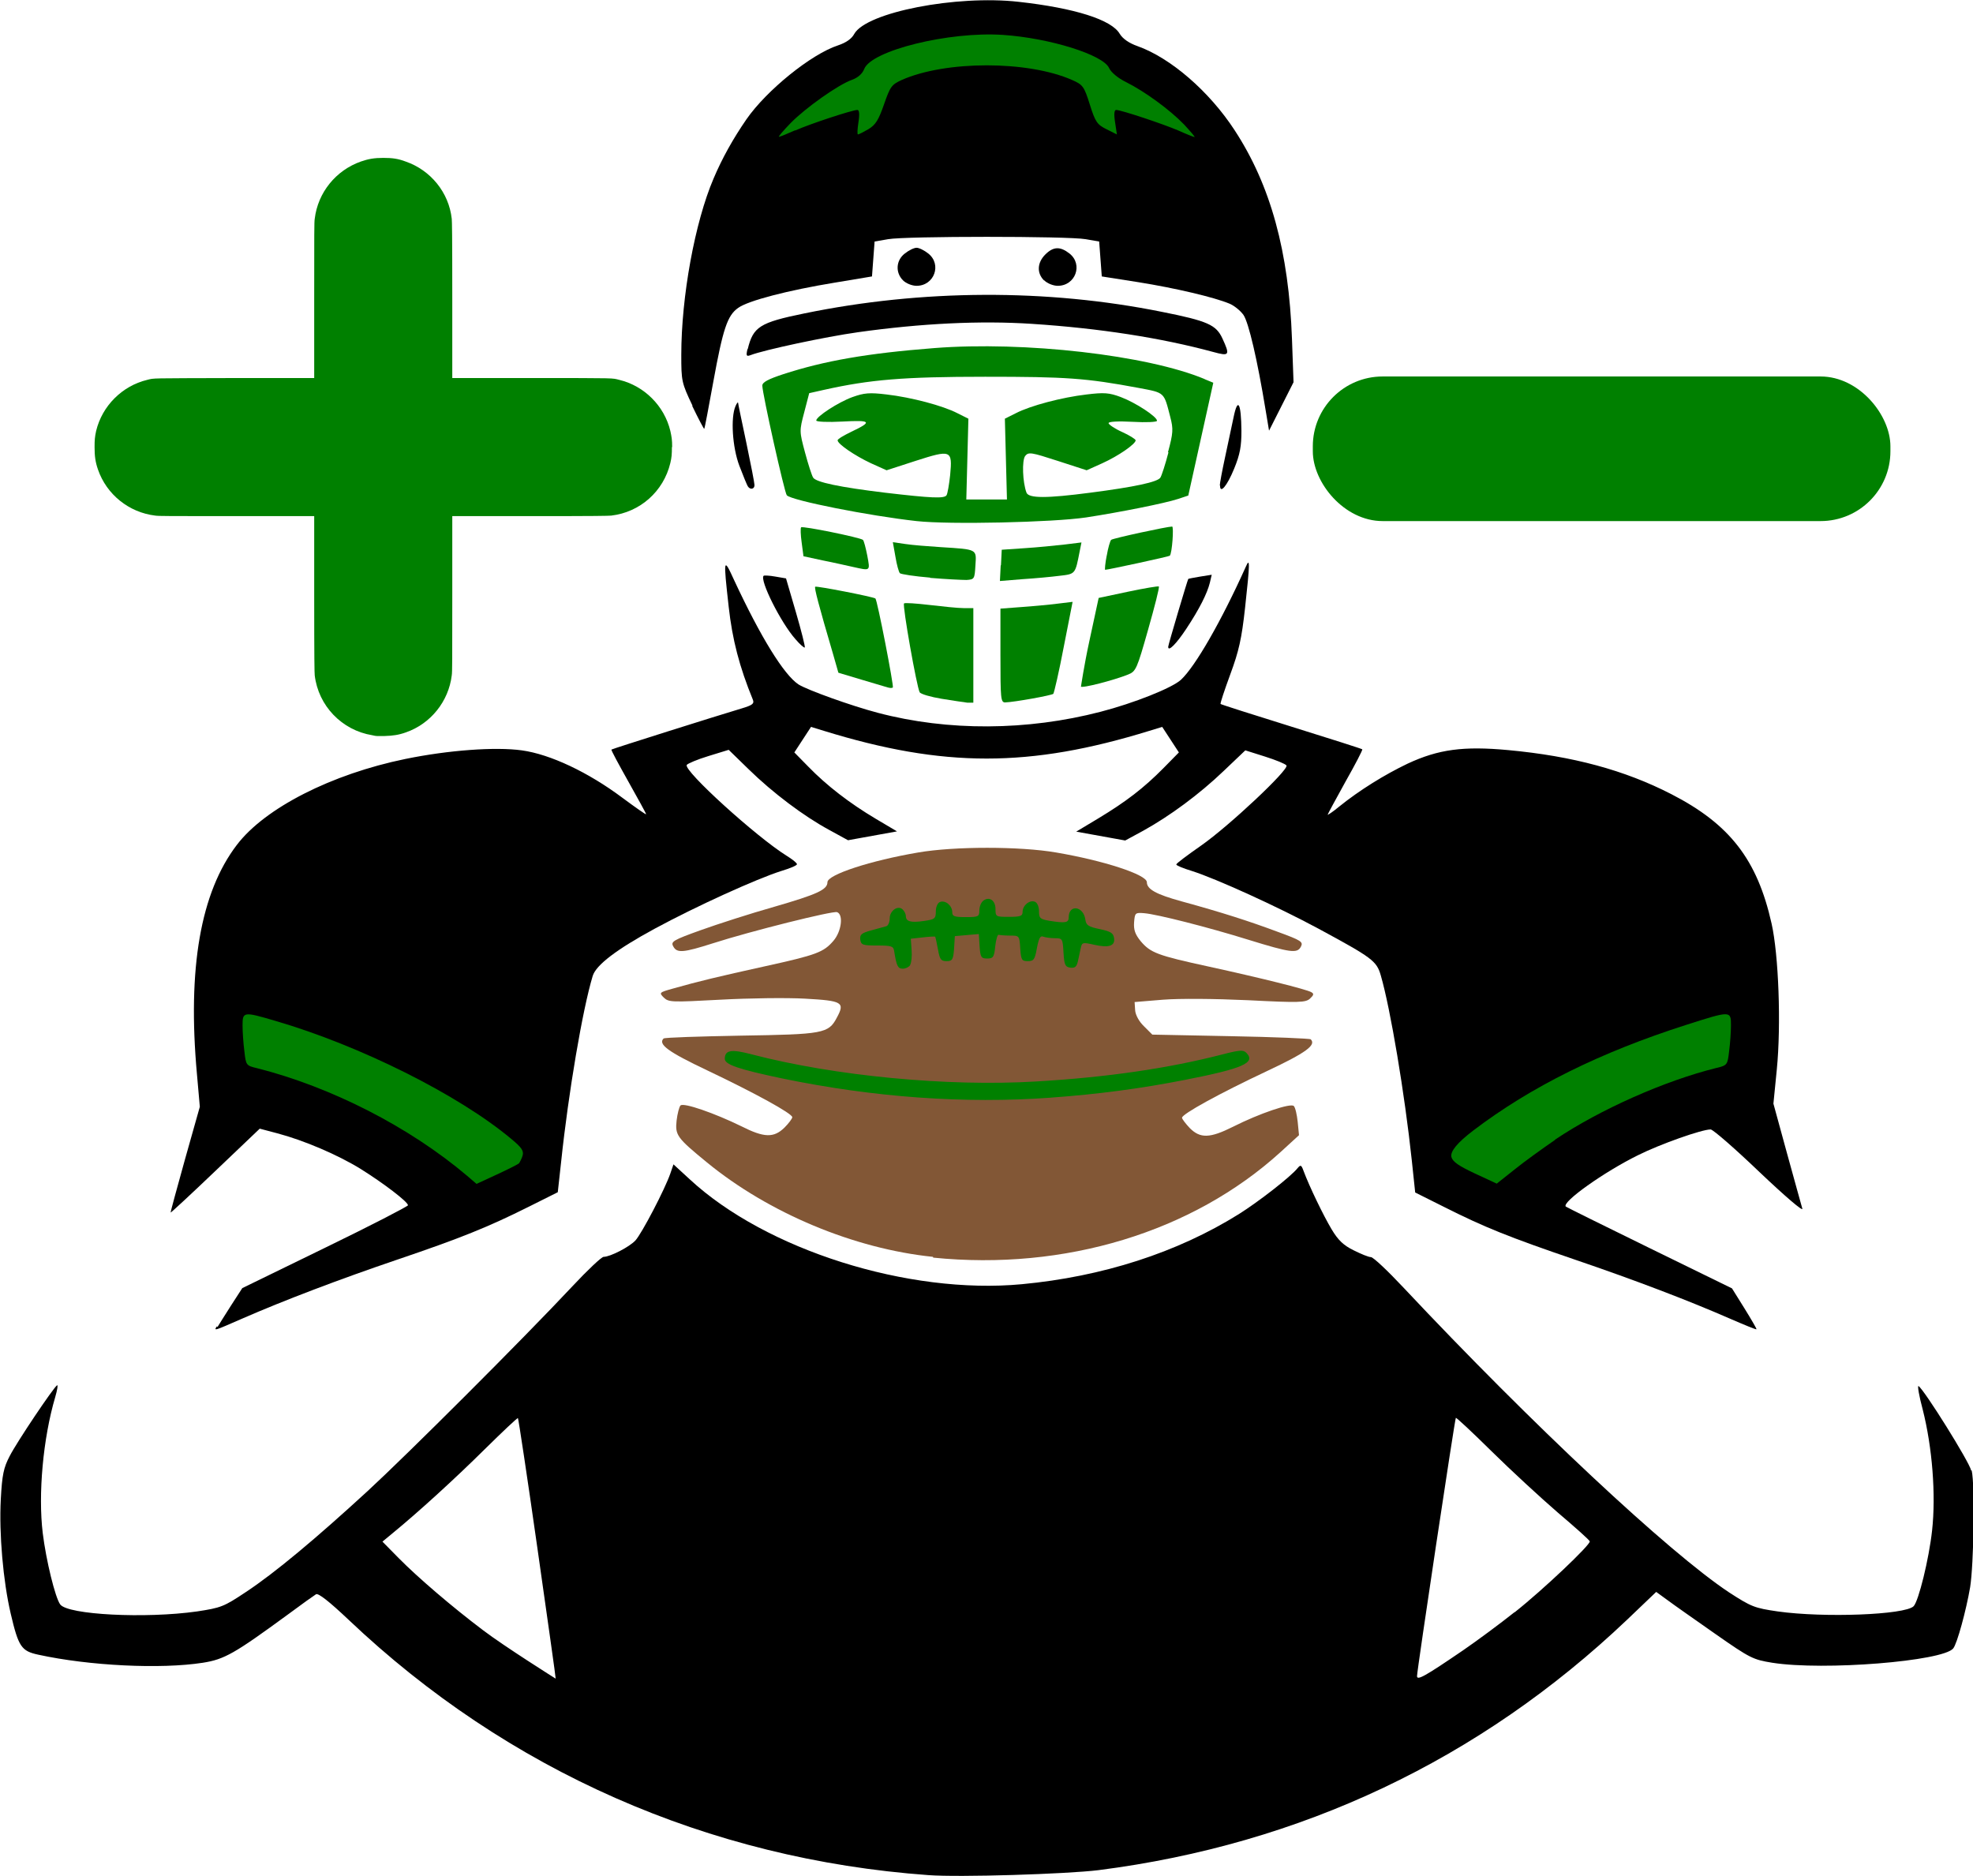 <?xml version="1.0" encoding="UTF-8"?>
<svg id="svg10" xmlns="http://www.w3.org/2000/svg" viewBox="0 0 75.73 72">
  <defs>
    <style>
      svg {
        color: green;
      }
    </style>
  </defs>
  <g id="Player">
    <path id="Bottom_Jersey" d="m75.66,56.44c-.07-.33-1.8-3.1-2.02-3.24-.05-.03.02.38.16.9.37,1.46.51,3.27.36,4.64-.12,1.1-.52,2.72-.71,2.91-.33.33-3.43.45-5.21.2-.9-.13-1.02-.18-1.87-.73-2.31-1.53-7.56-6.44-12.5-11.7-.6-.64-1.16-1.17-1.25-1.17s-.38-.12-.66-.26c-.39-.19-.6-.39-.85-.81-.3-.5-.85-1.63-1.08-2.25-.08-.22-.11-.23-.22-.1-.26.33-1.51,1.3-2.26,1.77-2.37,1.48-5.24,2.4-8.33,2.69-4.36.41-9.83-1.32-12.75-4.03l-.62-.57-.12.35c-.21.61-1.1,2.31-1.34,2.57-.23.25-.97.63-1.22.63-.08,0-.61.5-1.19,1.12-1.94,2.07-6.35,6.47-7.87,7.87-1.97,1.81-3.57,3.15-4.68,3.88-.84.56-.95.6-1.87.74-1.97.28-4.96.13-5.25-.27-.19-.26-.54-1.68-.67-2.74-.18-1.49.01-3.63.48-5.22.08-.27.11-.48.07-.45-.14.09-1.54,2.17-1.82,2.72-.23.44-.29.71-.34,1.66-.07,1.31.09,3.14.38,4.38.3,1.28.41,1.44,1.06,1.58,1.97.43,4.7.56,6.31.31.84-.13,1.23-.36,3.28-1.86.51-.38.99-.72,1.07-.77.09-.05.51.28,1.25.98,6.1,5.79,13.81,9.19,22.25,9.8,1.19.09,5.3-.04,6.53-.19,7.77-.99,14.64-4.24,20.29-9.61l1.12-1.07.44.32c.24.18,1.07.76,1.84,1.3,1.33.93,1.44.98,2.18,1.1,1.98.31,6.54-.06,6.94-.55.15-.18.5-1.47.65-2.35.14-.87.19-3.9.06-4.48Zm-54.33,7.99s-1.96-1.23-2.79-1.86c-1.18-.89-2.5-2.02-3.24-2.77l-.62-.63.41-.34c.94-.77,2.36-2.06,3.52-3.21.68-.67,1.25-1.21,1.27-1.19.02.02.36,2.27.75,5.01.39,2.74.71,4.99.7,5Zm36.8-2.55c-.54.43-1.43,1.09-1.97,1.46-1.48,1.01-1.77,1.17-1.77.99,0-.22,1.45-9.87,1.49-9.91.02-.02.64.56,1.38,1.29.74.73,1.88,1.78,2.54,2.35.66.56,1.21,1.05,1.22,1.1.04.12-1.78,1.85-2.88,2.72Z"></path>
      <path id="Top_Jersey" d="m8.35,50.93c.04-.07.27-.43.51-.81l.44-.68,3.18-1.55c1.75-.85,3.18-1.59,3.18-1.63,0-.13-.93-.84-1.81-1.39-.87-.54-2.18-1.1-3.2-1.37l-.68-.18-1.7,1.62c-.93.89-1.71,1.61-1.72,1.6-.01-.01.24-.93.55-2.04l.57-2.02-.11-1.25c-.37-4.07.14-6.98,1.53-8.8,1.08-1.42,3.64-2.72,6.47-3.3,1.66-.34,3.45-.47,4.47-.33,1.09.15,2.55.84,3.86,1.82.5.37.91.66.91.63s-.31-.59-.68-1.25c-.37-.66-.67-1.21-.65-1.23.03-.03,4.06-1.3,5-1.58.4-.12.49-.18.43-.33-.52-1.27-.79-2.31-.93-3.57-.21-1.88-.2-1.92.21-1.02,1.02,2.19,1.91,3.63,2.47,4,.33.21,2.02.82,3.05,1.09,2.69.71,5.73.69,8.54-.04,1.28-.33,2.76-.92,3.09-1.23.55-.51,1.55-2.25,2.49-4.34.16-.37.16-.15-.03,1.58-.13,1.19-.24,1.67-.57,2.56-.22.6-.39,1.11-.37,1.13s1.24.41,2.72.87c1.48.46,2.7.85,2.72.87s-.27.58-.65,1.25c-.37.67-.68,1.24-.68,1.26s.2-.11.44-.31c.78-.63,1.75-1.23,2.63-1.65,1.18-.55,2.14-.68,3.86-.52,2.48.23,4.47.77,6.26,1.69,2.24,1.15,3.3,2.51,3.85,4.97.27,1.2.37,3.88.2,5.6l-.13,1.31.52,1.9c.29,1.04.55,2,.59,2.13.04.13-.66-.47-1.64-1.4-.94-.9-1.79-1.64-1.88-1.64-.34,0-1.93.56-2.79.99-1.3.64-2.93,1.8-2.77,1.97.02.02,1.47.74,3.21,1.59l3.17,1.55.48.77c.26.42.47.78.46.8s-.47-.17-1-.4c-1.6-.7-3.64-1.48-5.96-2.27-2.55-.87-3.49-1.25-5.02-2.02l-1.12-.56-.13-1.23c-.27-2.54-.82-5.83-1.19-7.1-.16-.56-.33-.68-2.4-1.8-1.58-.85-3.91-1.91-4.85-2.21-.33-.1-.6-.21-.6-.25s.43-.36.96-.73c1.07-.75,3.37-2.91,3.27-3.07-.04-.06-.41-.21-.82-.34l-.76-.24-.83.79c-.94.9-2.07,1.73-3.08,2.29l-.7.38-.94-.17-.94-.17.85-.51c1.06-.64,1.74-1.16,2.5-1.93l.59-.6-.32-.49-.32-.49-.49.15c-4.6,1.42-7.9,1.42-12.5,0l-.49-.15-.32.49-.32.49.54.55c.7.72,1.58,1.4,2.59,2l.81.48-.94.17-.94.17-.73-.4c-.96-.52-2.15-1.41-3.09-2.33l-.76-.74-.78.24c-.43.13-.8.29-.83.34-.13.22,2.68,2.77,3.84,3.49.21.13.39.27.39.32s-.27.16-.6.26c-.95.3-3.28,1.36-4.85,2.21q-2.2,1.19-2.39,1.82c-.39,1.29-.93,4.47-1.21,7.12l-.13,1.18-1.12.56c-1.54.77-2.6,1.2-5.02,2.02-2.21.75-4.37,1.57-5.97,2.27-1.1.48-1.09.48-.98.3h0Z"></path>
      <path id="Left_Stripe" fill="currentColor" d="m19.93,44.64s.1-.17.13-.29c.05-.18-.04-.31-.44-.64-2.02-1.69-5.8-3.58-9.06-4.53-1.22-.36-1.25-.35-1.25.18,0,.24.03.69.07.99.06.54.07.55.49.65,2.84.72,5.84,2.25,8.06,4.13l.36.31.78-.36c.43-.2.81-.39.85-.43h0Z"></path>
      <path id="Right_Stripe" fill="currentColor" d="m59.69,43.74c1.73-1.16,4.21-2.26,6.19-2.75.42-.1.43-.12.49-.65.04-.3.07-.74.07-.99,0-.56-.01-.56-1.73-.01-3.28,1.05-5.95,2.37-8.16,4.05q-.92.7-.84,1.02c.05.18.28.34.9.63l.84.39.68-.54c.37-.3,1.08-.81,1.56-1.14h0Z"></path>
      <path id="Ball" fill="#825736" d="m35.81,48.24c-3.03-.31-6.3-1.68-8.67-3.62-1.16-.95-1.23-1.05-1.17-1.61.03-.26.1-.53.15-.58.12-.12,1.32.3,2.34.8.87.44,1.24.45,1.65.05.17-.17.3-.35.3-.4,0-.14-1.42-.92-3.27-1.8-1.5-.71-1.89-1-1.67-1.22.04-.04,1.36-.08,2.94-.11,3.19-.05,3.39-.08,3.71-.69.32-.59.22-.65-1.22-.73-.7-.04-2.17-.02-3.25.04-1.87.1-1.98.1-2.17-.08-.19-.19-.18-.2.36-.35.95-.27,1.74-.46,3.51-.85,2-.44,2.26-.54,2.64-.98.31-.36.39-1.01.14-1.1-.16-.06-3.32.73-4.75,1.19-1.16.37-1.4.39-1.54.12-.1-.18,0-.24,1.06-.62.64-.23,1.91-.64,2.83-.9,1.62-.47,2.03-.65,2.03-.94s1.66-.83,3.48-1.14c1.39-.24,3.91-.24,5.3,0,1.82.31,3.48.85,3.48,1.14,0,.27.36.47,1.35.74,1.53.42,2.56.75,3.66,1.16.93.34,1,.39.9.58-.14.26-.39.23-2.01-.27-1.54-.48-3.51-.98-4-1.02-.35-.03-.36-.01-.39.35-.02.29.04.46.25.72.38.45.64.55,2.62.98,1.97.43,3.74.87,3.93.98.11.06.1.11-.05.25-.17.15-.41.16-2.37.06-1.31-.06-2.62-.07-3.27-.02l-1.09.09.02.31c.01.18.15.44.34.62l.32.32,3.01.06c1.65.03,3.04.09,3.07.12.22.22-.17.51-1.68,1.22-1.85.87-3.26,1.65-3.26,1.79,0,.05.14.23.3.4.4.4.77.39,1.65-.05,1.03-.52,2.22-.92,2.34-.8.06.06.12.33.15.61l.05.51-.71.65c-3.38,3.07-8.28,4.56-13.33,4.05h0Z"></path>
      <path id="Football_Stitch" fill="currentColor" d="m40.32,42.13c1.82-.13,3.47-.35,5.15-.68,2.25-.44,2.74-.66,2.37-1.04-.12-.12-.26-.11-.92.06-2.05.53-4.41.88-7.17,1.04-3.4.2-7.7-.21-10.89-1.04-.79-.21-1.04-.17-1.04.17,0,.22.53.4,2.19.75,3.53.73,7,.98,10.33.74Z"></path>
      <path id="Football_Laces" fill="currentColor" d="m34.94,37.02c.04-.07.07-.32.05-.56l-.03-.43.45-.05c.25-.03.46-.04.48-.03.02.01.06.23.11.48.07.39.11.46.33.46s.26-.05.29-.48l.03-.48.46-.04.46-.04.03.47c.03.42.06.47.29.47s.27-.05.31-.47c.03-.26.09-.46.13-.44.04.01.24.03.44.03.35,0,.36,0,.39.49.03.45.06.49.29.49s.27-.06.35-.5c.07-.37.13-.49.24-.44.08.03.29.06.45.06.29,0,.3.02.33.55.03.47.06.55.26.58.18.02.24-.03.29-.23.03-.15.08-.38.11-.51.05-.23.07-.24.51-.14.57.13.82.05.77-.26-.03-.19-.13-.25-.55-.34-.44-.09-.52-.15-.55-.36-.07-.53-.64-.6-.64-.09,0,.21-.13.23-.75.13-.35-.06-.39-.1-.39-.37,0-.17-.07-.33-.16-.36-.2-.08-.47.14-.47.39,0,.16-.08.19-.52.19-.5,0-.52,0-.52-.3,0-.34-.25-.5-.48-.31-.08.07-.14.23-.14.37,0,.23-.04.25-.52.25-.44,0-.52-.03-.52-.19,0-.25-.26-.47-.47-.39-.09.03-.16.19-.16.36,0,.28-.04.31-.47.37-.49.07-.68.02-.68-.19,0-.07-.05-.18-.12-.25-.18-.18-.5.04-.5.34,0,.14-.06.28-.13.3-.07.02-.33.09-.58.16-.37.1-.44.16-.42.35.03.21.09.23.65.23s.62.03.65.21c.09.57.14.68.33.68.11,0,.23-.06.28-.13h0Z"></path>
      <g id="Facemask_Holes">
        <path fill="currentColor" d="m36.14,26.82c-.42-.07-.8-.18-.84-.25-.11-.19-.67-3.34-.6-3.41.03-.03.47,0,.98.06s1.09.12,1.3.12h.38v3.63h-.23c-.13-.02-.58-.08-.99-.15h0Z"></path>
        <path fill="currentColor" d="m38.4,25.16v-1.8l.8-.06c.44-.03,1.07-.09,1.39-.13l.58-.07-.34,1.73c-.18.95-.37,1.76-.4,1.8-.06.06-1.5.32-1.85.33-.17,0-.18-.15-.18-1.8h0Z"></path>
        <path fill="currentColor" d="m34.09,26.39c-.06-.02-.51-.15-1.01-.3l-.9-.27-.2-.7c-.57-1.94-.73-2.56-.69-2.6.04-.04,2.2.38,2.31.45.07.04.72,3.39.67,3.42-.04.02-.11.02-.17,0h0Z"></path>
        <path fill="currentColor" d="m41.49,26.36s.12-.82.32-1.74l.36-1.67,1.13-.24c.62-.13,1.15-.22,1.18-.2.03.03-.16.77-.41,1.65-.43,1.52-.47,1.61-.77,1.73-.55.22-1.78.54-1.82.46h0Z"></path>
        <path fill="currentColor" d="m35.7,22.17c-.6-.05-1.12-.13-1.16-.17-.04-.04-.12-.32-.17-.63l-.1-.56.48.07c.26.04.88.09,1.36.12,1.42.09,1.37.07,1.33.7-.03.52-.04.54-.34.56-.17,0-.8-.03-1.4-.08h0Z"></path>
        <path fill="currentColor" d="m38.42,21.7l.03-.6.88-.06c.49-.03,1.17-.1,1.53-.14l.65-.08-.07.35c-.17.87-.16.86-.77.93-.31.04-.95.1-1.43.13l-.86.07.03-.6Z"></path>
        <path fill="currentColor" d="m32.74,21.76c-.23-.05-.75-.17-1.16-.25l-.74-.16-.07-.53c-.04-.29-.05-.55-.02-.58.06-.06,2.26.39,2.37.48.04.03.11.31.17.61.11.6.13.58-.55.43h0Z"></path>
        <path fill="currentColor" d="m42.48,21.33c.05-.3.13-.57.17-.61.07-.06,2.15-.51,2.34-.51.07,0,0,1.03-.09,1.12-.02.03-2.38.54-2.48.54-.02,0,0-.25.06-.55h0Z"></path>
      </g>
      <path id="Bottom_L_FM" d="m30.53,24.53c-.56-.63-1.38-2.27-1.22-2.43.02-.02.23-.01.45.03l.41.07.38,1.3c.21.72.36,1.32.34,1.35s-.19-.12-.36-.32Z"></path>
      <path id="Bottom_R_FM" d="m44.84,24.82c0-.07.74-2.56.77-2.6.01-.01.22-.05.46-.09l.44-.07-.07.3c-.1.41-.4,1.01-.91,1.78-.37.56-.69.89-.69.69Z"></path>
      <path id="Face" fill="currentColor" d="m46.24,14.55c-2.2-.92-6.92-1.46-10.38-1.19-2.58.2-4.22.49-5.79,1-.58.19-.81.31-.81.44,0,.3.85,4.11.94,4.21.18.2,3.17.79,4.98.99,1.25.14,5.24.05,6.51-.14,1.3-.2,3.01-.54,3.53-.71l.39-.13.96-4.33-.34-.14Zm-1.39,2.81c-.12.46-.26.89-.31.97-.1.17-.99.36-2.69.58-1.68.22-2.36.22-2.45,0-.15-.4-.18-1.24-.05-1.41.13-.16.23-.14,1.25.19l1.11.36.6-.27c.62-.28,1.28-.74,1.28-.88,0-.04-.23-.19-.52-.32-.29-.13-.52-.29-.52-.34,0-.06.37-.08.93-.05.51.03.93.01.93-.04,0-.16-.83-.7-1.39-.91-.45-.17-.65-.18-1.31-.1-.95.11-2.16.43-2.72.72l-.42.21.04,1.55.04,1.55h-1.56l.04-1.55.04-1.55-.42-.21c-.56-.29-1.77-.61-2.72-.72-.66-.08-.86-.06-1.31.1-.55.2-1.39.75-1.39.9,0,.05.45.07,1,.04,1.11-.06,1.17,0,.35.39-.29.14-.53.28-.53.33,0,.14.66.59,1.28.88l.6.27,1.11-.36c1.37-.44,1.42-.42,1.33.54-.04.37-.1.72-.14.78-.09.13-.57.11-2.36-.1-1.73-.21-2.65-.4-2.76-.58-.05-.08-.19-.51-.31-.96-.22-.82-.22-.83-.03-1.55l.19-.73.58-.13c1.75-.39,3.04-.5,6.17-.5,3.11,0,3.87.05,5.9.43,1.01.19.96.15,1.21,1.12.12.46.11.61-.09,1.35Z"></path>
      <path id="Leftside_Facemask" d="m28.7,18.66c-.03-.05-.18-.41-.32-.78-.27-.71-.34-1.85-.15-2.29.05-.11.09-.17.1-.13,0,.04.15.74.32,1.55s.31,1.53.31,1.61c0,.16-.17.19-.26.04h0Z"></path>
      <path id="Rightside_Facemask" d="m46.82,18.63c0-.08.09-.56.2-1.07.11-.51.26-1.21.33-1.55.16-.78.29-.55.3.53,0,.58-.05.89-.28,1.45-.27.66-.54.98-.54.65Z"></path>
      <path id="Helmet_BG" d="m26.58,15.57c-.42-.88-.43-.95-.43-1.95,0-2.23.52-5.09,1.24-6.77.33-.78.75-1.53,1.26-2.27.77-1.11,2.48-2.5,3.52-2.84.3-.1.52-.25.62-.44.47-.83,3.92-1.5,6.31-1.23,2.16.24,3.57.69,3.88,1.23.11.18.34.35.68.47,1.27.45,2.76,1.74,3.73,3.23,1.38,2.11,2.08,4.66,2.2,8.01l.06,1.66-.47.93-.47.93-.13-.78c-.32-1.95-.65-3.36-.85-3.66-.12-.17-.37-.37-.55-.44-.58-.24-2.05-.59-3.49-.82l-1.4-.22-.05-.67-.05-.67-.52-.09c-.68-.12-6.91-.12-7.58,0l-.52.09-.05.67-.05.67-1.44.24c-1.77.29-3.32.69-3.7.97-.41.29-.58.8-.95,2.83-.18.98-.33,1.8-.35,1.81-.01.01-.22-.38-.46-.88h0Z"></path>
      <path id="Top_of_Helmet" fill="currentColor" d="m30.52,5.01c.58-.26,2.2-.79,2.39-.79.07,0,.09.16.04.47-.04.26-.05.47-.02.47s.21-.09.4-.2c.28-.17.39-.35.6-.95.24-.69.29-.76.68-.94,1.69-.75,4.84-.75,6.54,0,.41.18.46.24.68.94.21.67.28.77.64.95l.4.2-.07-.47c-.05-.31-.03-.47.04-.47.19,0,1.81.54,2.39.79.31.14.59.25.62.25s-.15-.21-.4-.48c-.55-.57-1.51-1.27-2.23-1.63-.31-.15-.58-.38-.65-.54-.23-.51-2.29-1.15-4.07-1.27-2.08-.14-5.06.6-5.33,1.31-.07.18-.24.33-.46.41-.54.19-1.79,1.08-2.36,1.66-.28.29-.49.53-.45.53s.31-.11.62-.25Z"></path>
      <path id="Top_Facemask" d="m28.7,13.4c.21-.86.46-1.02,2.17-1.37,4.52-.93,9.32-.95,13.73-.06,1.76.35,2.08.5,2.32,1.02.3.65.27.69-.35.52-1.99-.54-4.36-.91-6.96-1.08-1.98-.13-4.24-.02-6.67.32-1.28.18-3.61.68-4.13.88-.16.06-.18.03-.12-.23h0Z"></path>
      <path id="Right_Dot" d="m34.66,10.76c-.3-.3-.27-.77.07-1.03.15-.12.35-.22.45-.22s.3.1.45.22c.53.42.23,1.24-.45,1.24-.17,0-.4-.09-.52-.21h0Z"></path>
      <path id="Left_Dot" d="m40.07,10.76c-.28-.28-.26-.68.05-.99.31-.31.57-.32.93-.04.53.42.23,1.24-.45,1.24-.17,0-.4-.09-.52-.21h0Z"></path>
      <path id="Plus" fill="currentColor" d="m25.79,17.16c0,.28-.01.4-.06.61-.26,1.09-1.16,1.89-2.27,2.02-.12.01-.52.02-3.12.02h-2.98v2.99c0,2.6,0,3-.02,3.12-.12,1-.81,1.86-1.76,2.19-.28.1-.5.13-.82.14-.13,0-.27,0-.29,0-.03,0-.11-.01-.18-.03-1.17-.19-2.07-1.13-2.21-2.3-.01-.12-.02-.53-.02-3.12v-2.99h-2.98c-2.6,0-3,0-3.12-.02-1.01-.12-1.87-.81-2.2-1.77-.1-.29-.13-.51-.13-.86,0-.28.01-.39.06-.62.23-.96,1-1.73,1.96-1.96.29-.07.01-.06,3.37-.07h3.04v-2.99c0-2.6,0-3,.02-3.12.12-1.01.81-1.86,1.77-2.2.29-.1.51-.14.86-.14s.57.03.86.14c.96.33,1.66,1.19,1.77,2.2.01.12.02.53.02,3.12v2.99h3.04c3.36,0,3.08,0,3.37.07.96.23,1.73,1,1.96,1.96.05.23.07.34.07.62Z"></path>
      <rect id="Minus" fill="currentColor" x="50.39" y="14.45" width="22.17" height="5.55" rx="2.68" ry="2.68"></rect> 
      </g>
    </svg>
